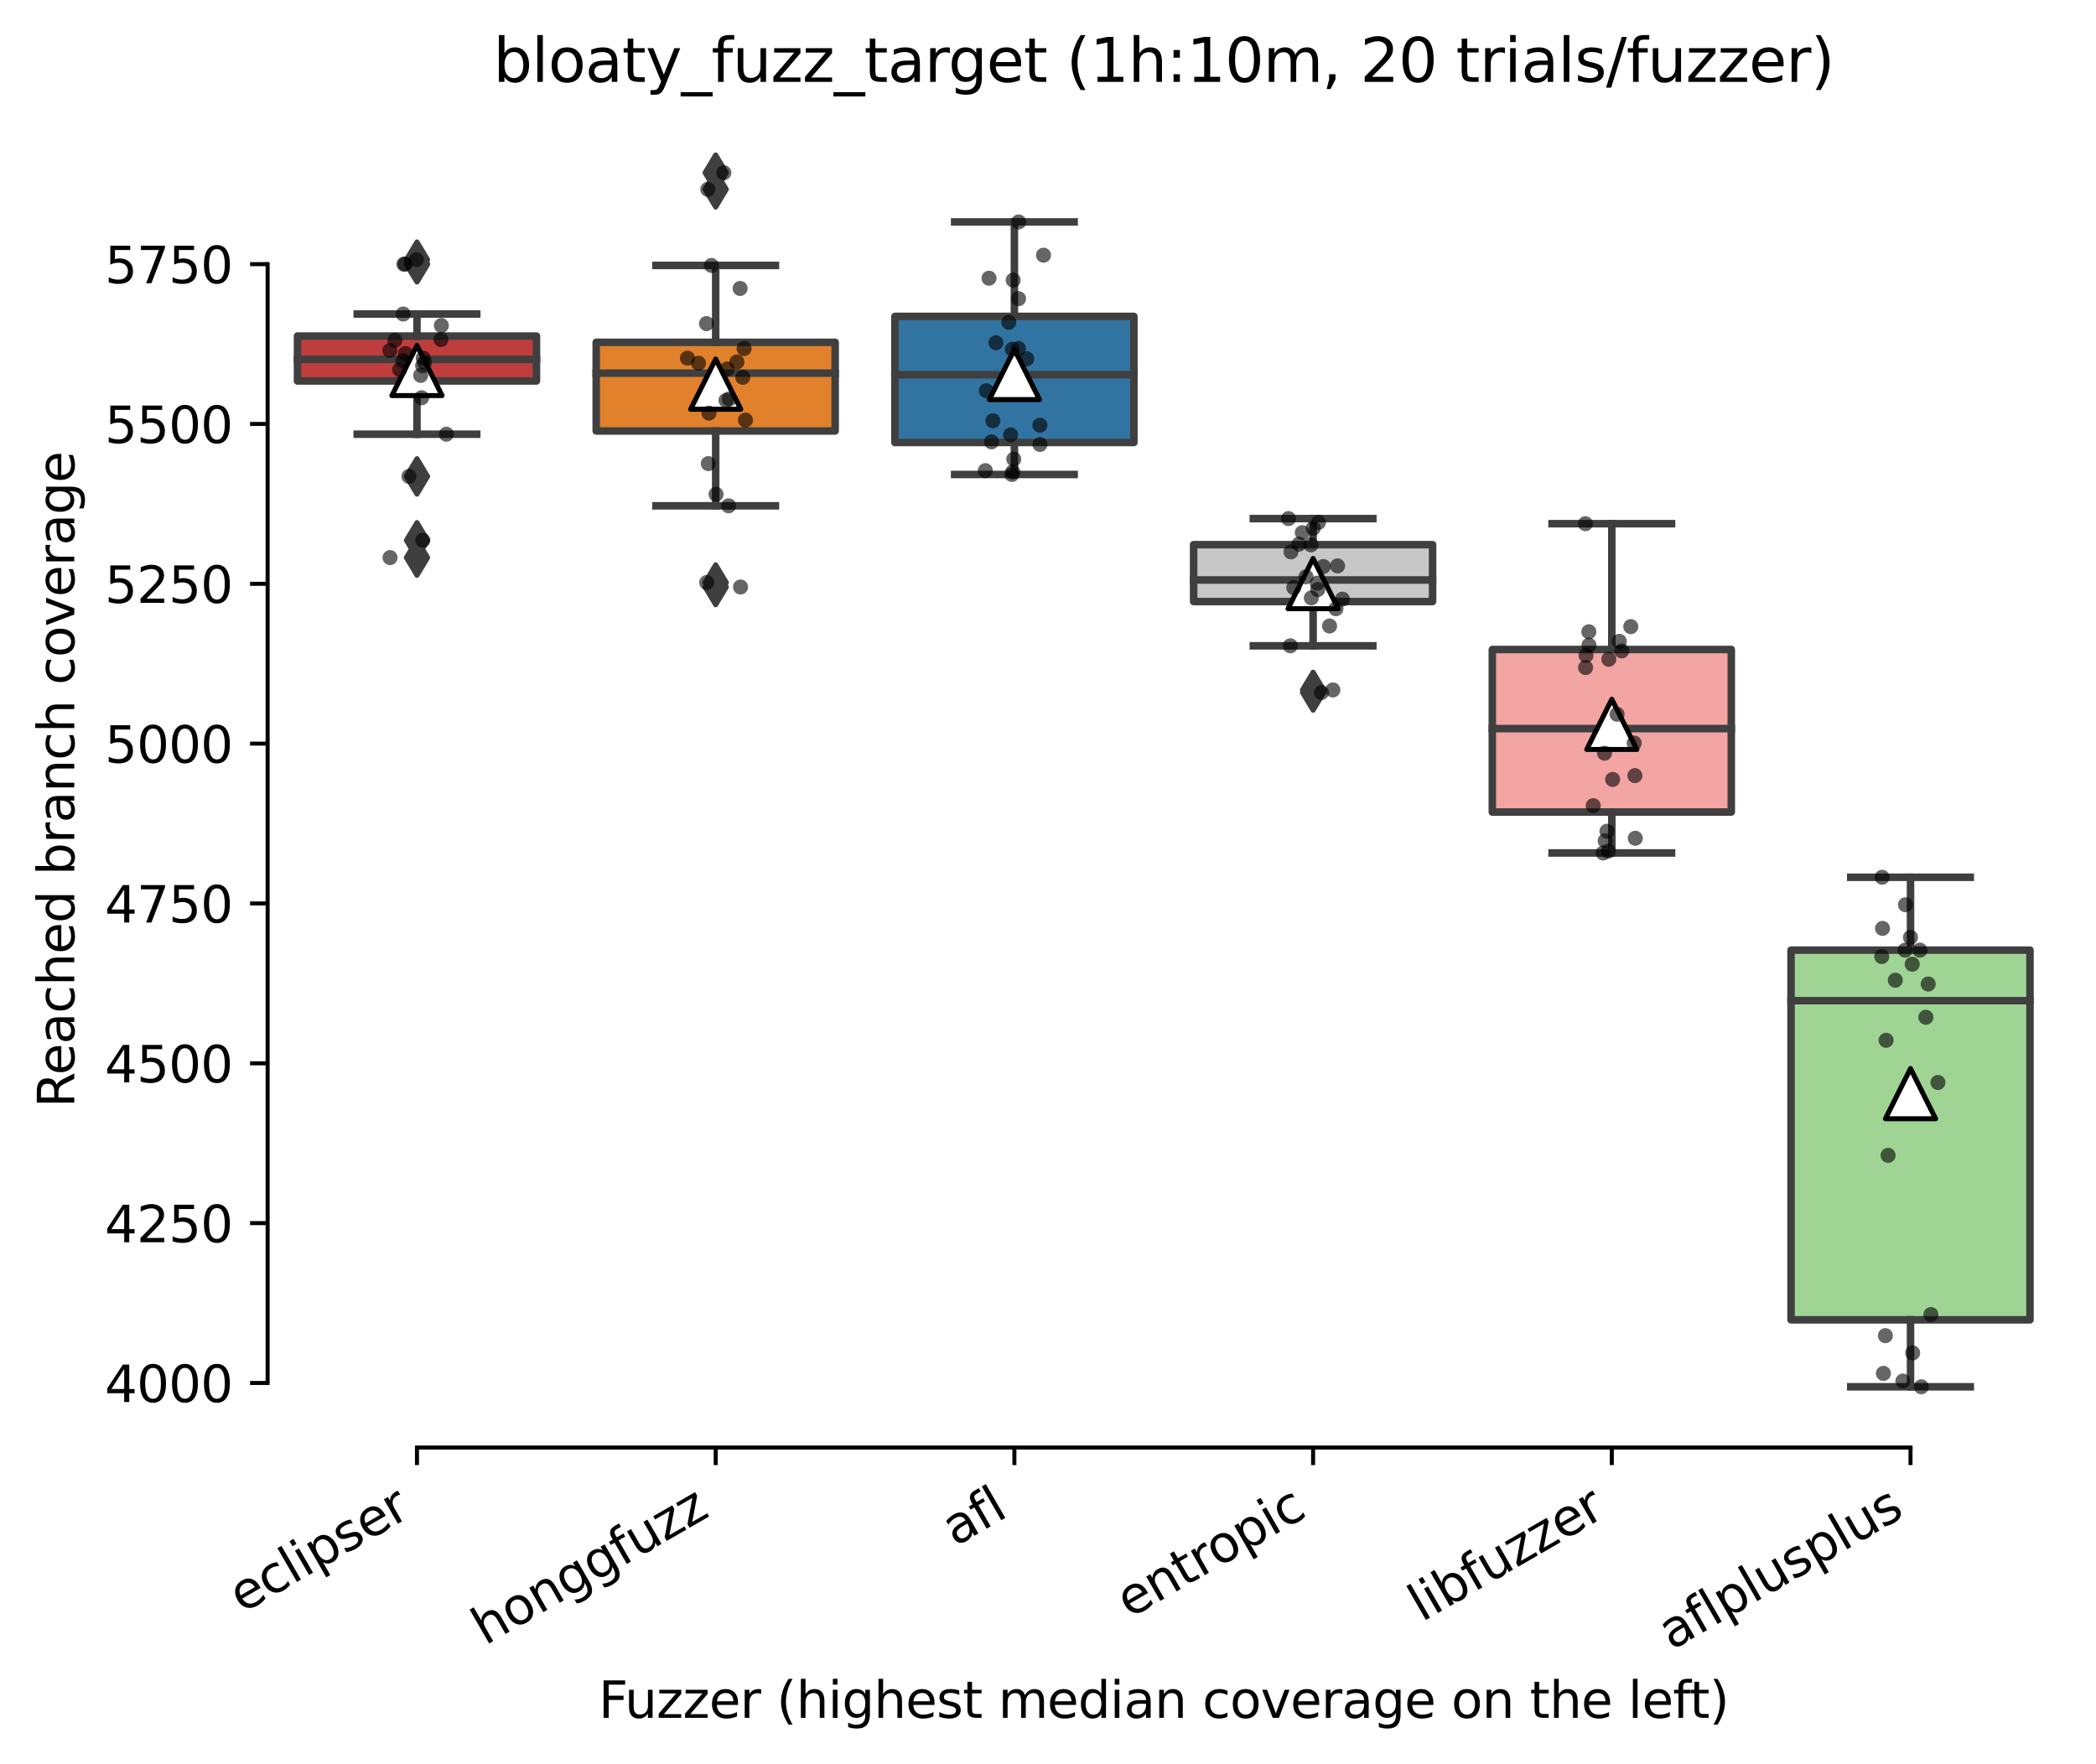 <?xml version="1.0" encoding="utf-8" standalone="no"?>
<!DOCTYPE svg PUBLIC "-//W3C//DTD SVG 1.1//EN"
  "http://www.w3.org/Graphics/SVG/1.1/DTD/svg11.dtd">
<svg height="351.576pt" version="1.1" viewBox="0 0 417.648 351.576" width="417.648pt" xmlns="http://www.w3.org/2000/svg" xmlns:xlink="http://www.w3.org/1999/xlink">
 <defs>
  <style type="text/css">*{stroke-linecap:butt;stroke-linejoin:round;}</style>
 </defs>
 <g id="figure_1">
  <g id="patch_1">
   <path d="M 0 351.576 
L 417.648 351.576 
L 417.648 0 
L 0 0 
z
" style="fill:#ffffff;"/>
  </g>
  <g id="axes_1">
   <g id="patch_2">
    <path d="M 53.328 288.43 
L 410.448 288.43 
L 410.448 22.318 
L 53.328 22.318 
z
" style="fill:#ffffff;"/>
   </g>
   <g id="patch_3">
    <path clip-path="url(#p650f059dfd)" d="M 59.28 75.913 
L 106.896 75.913 
L 106.896 66.963 
L 59.28 66.963 
L 59.28 75.913 
z
" style="fill:#c03d3e;stroke:#3f3f3f;stroke-linejoin:miter;stroke-width:1.5;"/>
   </g>
   <g id="patch_4">
    <path clip-path="url(#p650f059dfd)" d="M 118.8 85.881 
L 166.416 85.881 
L 166.416 68.205 
L 118.8 68.205 
L 118.8 85.881 
z
" style="fill:#e1812c;stroke:#3f3f3f;stroke-linejoin:miter;stroke-width:1.5;"/>
   </g>
   <g id="patch_5">
    <path clip-path="url(#p650f059dfd)" d="M 178.32 88.174 
L 225.936 88.174 
L 225.936 63.046 
L 178.32 63.046 
L 178.32 88.174 
z
" style="fill:#3274a1;stroke:#3f3f3f;stroke-linejoin:miter;stroke-width:1.5;"/>
   </g>
   <g id="patch_6">
    <path clip-path="url(#p650f059dfd)" d="M 237.84 119.863 
L 285.456 119.863 
L 285.456 108.525 
L 237.84 108.525 
L 237.84 119.863 
z
" style="fill:#c7c7c7;stroke:#3f3f3f;stroke-linejoin:miter;stroke-width:1.5;"/>
   </g>
   <g id="patch_7">
    <path clip-path="url(#p650f059dfd)" d="M 297.36 161.807 
L 344.976 161.807 
L 344.976 129.418 
L 297.36 129.418 
L 297.36 161.807 
z
" style="fill:#f2a5a3;stroke:#3f3f3f;stroke-linejoin:miter;stroke-width:1.5;"/>
   </g>
   <g id="patch_8">
    <path clip-path="url(#p650f059dfd)" d="M 356.88 262.99 
L 404.496 262.99 
L 404.496 189.324 
L 356.88 189.324 
L 356.88 262.99 
z
" style="fill:#9fd495;stroke:#3f3f3f;stroke-linejoin:miter;stroke-width:1.5;"/>
   </g>
   <g id="matplotlib.axis_1">
    <g id="xtick_1">
     <g id="line2d_1">
      <defs>
       <path d="M 0 0 
L 0 3.5 
" id="mb46e415d3c" style="stroke:#000000;stroke-width:0.8;"/>
      </defs>
      <g>
       <use style="stroke:#000000;stroke-width:0.8;" x="83.088" xlink:href="#mb46e415d3c" y="288.43"/>
      </g>
     </g>
     <g id="text_1">
      <!-- eclipser -->
      <g transform="translate(48.248 321.525)rotate(-30)scale(0.1 -0.1)">
       <defs>
        <path d="M 3597 1894 
L 3597 1613 
L 953 1613 
Q 991 1019 1311 708 
Q 1631 397 2203 397 
Q 2534 397 2845 478 
Q 3156 559 3463 722 
L 3463 178 
Q 3153 47 2828 -22 
Q 2503 -91 2169 -91 
Q 1331 -91 842 396 
Q 353 884 353 1716 
Q 353 2575 817 3079 
Q 1281 3584 2069 3584 
Q 2775 3584 3186 3129 
Q 3597 2675 3597 1894 
z
M 3022 2063 
Q 3016 2534 2758 2815 
Q 2500 3097 2075 3097 
Q 1594 3097 1305 2825 
Q 1016 2553 972 2059 
L 3022 2063 
z
" id="DejaVuSans-65" transform="scale(0.016)"/>
        <path d="M 3122 3366 
L 3122 2828 
Q 2878 2963 2633 3030 
Q 2388 3097 2138 3097 
Q 1578 3097 1268 2742 
Q 959 2388 959 1747 
Q 959 1106 1268 751 
Q 1578 397 2138 397 
Q 2388 397 2633 464 
Q 2878 531 3122 666 
L 3122 134 
Q 2881 22 2623 -34 
Q 2366 -91 2075 -91 
Q 1284 -91 818 406 
Q 353 903 353 1747 
Q 353 2603 823 3093 
Q 1294 3584 2113 3584 
Q 2378 3584 2631 3529 
Q 2884 3475 3122 3366 
z
" id="DejaVuSans-63" transform="scale(0.016)"/>
        <path d="M 603 4863 
L 1178 4863 
L 1178 0 
L 603 0 
L 603 4863 
z
" id="DejaVuSans-6c" transform="scale(0.016)"/>
        <path d="M 603 3500 
L 1178 3500 
L 1178 0 
L 603 0 
L 603 3500 
z
M 603 4863 
L 1178 4863 
L 1178 4134 
L 603 4134 
L 603 4863 
z
" id="DejaVuSans-69" transform="scale(0.016)"/>
        <path d="M 1159 525 
L 1159 -1331 
L 581 -1331 
L 581 3500 
L 1159 3500 
L 1159 2969 
Q 1341 3281 1617 3432 
Q 1894 3584 2278 3584 
Q 2916 3584 3314 3078 
Q 3713 2572 3713 1747 
Q 3713 922 3314 415 
Q 2916 -91 2278 -91 
Q 1894 -91 1617 61 
Q 1341 213 1159 525 
z
M 3116 1747 
Q 3116 2381 2855 2742 
Q 2594 3103 2138 3103 
Q 1681 3103 1420 2742 
Q 1159 2381 1159 1747 
Q 1159 1113 1420 752 
Q 1681 391 2138 391 
Q 2594 391 2855 752 
Q 3116 1113 3116 1747 
z
" id="DejaVuSans-70" transform="scale(0.016)"/>
        <path d="M 2834 3397 
L 2834 2853 
Q 2591 2978 2328 3040 
Q 2066 3103 1784 3103 
Q 1356 3103 1142 2972 
Q 928 2841 928 2578 
Q 928 2378 1081 2264 
Q 1234 2150 1697 2047 
L 1894 2003 
Q 2506 1872 2764 1633 
Q 3022 1394 3022 966 
Q 3022 478 2636 193 
Q 2250 -91 1575 -91 
Q 1294 -91 989 -36 
Q 684 19 347 128 
L 347 722 
Q 666 556 975 473 
Q 1284 391 1588 391 
Q 1994 391 2212 530 
Q 2431 669 2431 922 
Q 2431 1156 2273 1281 
Q 2116 1406 1581 1522 
L 1381 1569 
Q 847 1681 609 1914 
Q 372 2147 372 2553 
Q 372 3047 722 3315 
Q 1072 3584 1716 3584 
Q 2034 3584 2315 3537 
Q 2597 3491 2834 3397 
z
" id="DejaVuSans-73" transform="scale(0.016)"/>
        <path d="M 2631 2963 
Q 2534 3019 2420 3045 
Q 2306 3072 2169 3072 
Q 1681 3072 1420 2755 
Q 1159 2438 1159 1844 
L 1159 0 
L 581 0 
L 581 3500 
L 1159 3500 
L 1159 2956 
Q 1341 3275 1631 3429 
Q 1922 3584 2338 3584 
Q 2397 3584 2469 3576 
Q 2541 3569 2628 3553 
L 2631 2963 
z
" id="DejaVuSans-72" transform="scale(0.016)"/>
       </defs>
       <use xlink:href="#DejaVuSans-65"/>
       <use x="61.523" xlink:href="#DejaVuSans-63"/>
       <use x="116.504" xlink:href="#DejaVuSans-6c"/>
       <use x="144.287" xlink:href="#DejaVuSans-69"/>
       <use x="172.07" xlink:href="#DejaVuSans-70"/>
       <use x="235.547" xlink:href="#DejaVuSans-73"/>
       <use x="287.646" xlink:href="#DejaVuSans-65"/>
       <use x="349.17" xlink:href="#DejaVuSans-72"/>
      </g>
     </g>
    </g>
    <g id="xtick_2">
     <g id="line2d_2">
      <g>
       <use style="stroke:#000000;stroke-width:0.8;" x="142.608" xlink:href="#mb46e415d3c" y="288.43"/>
      </g>
     </g>
     <g id="text_2">
      <!-- honggfuzz -->
      <g transform="translate(96.669 327.933)rotate(-30)scale(0.1 -0.1)">
       <defs>
        <path d="M 3513 2113 
L 3513 0 
L 2938 0 
L 2938 2094 
Q 2938 2591 2744 2837 
Q 2550 3084 2163 3084 
Q 1697 3084 1428 2787 
Q 1159 2491 1159 1978 
L 1159 0 
L 581 0 
L 581 4863 
L 1159 4863 
L 1159 2956 
Q 1366 3272 1645 3428 
Q 1925 3584 2291 3584 
Q 2894 3584 3203 3211 
Q 3513 2838 3513 2113 
z
" id="DejaVuSans-68" transform="scale(0.016)"/>
        <path d="M 1959 3097 
Q 1497 3097 1228 2736 
Q 959 2375 959 1747 
Q 959 1119 1226 758 
Q 1494 397 1959 397 
Q 2419 397 2687 759 
Q 2956 1122 2956 1747 
Q 2956 2369 2687 2733 
Q 2419 3097 1959 3097 
z
M 1959 3584 
Q 2709 3584 3137 3096 
Q 3566 2609 3566 1747 
Q 3566 888 3137 398 
Q 2709 -91 1959 -91 
Q 1206 -91 779 398 
Q 353 888 353 1747 
Q 353 2609 779 3096 
Q 1206 3584 1959 3584 
z
" id="DejaVuSans-6f" transform="scale(0.016)"/>
        <path d="M 3513 2113 
L 3513 0 
L 2938 0 
L 2938 2094 
Q 2938 2591 2744 2837 
Q 2550 3084 2163 3084 
Q 1697 3084 1428 2787 
Q 1159 2491 1159 1978 
L 1159 0 
L 581 0 
L 581 3500 
L 1159 3500 
L 1159 2956 
Q 1366 3272 1645 3428 
Q 1925 3584 2291 3584 
Q 2894 3584 3203 3211 
Q 3513 2838 3513 2113 
z
" id="DejaVuSans-6e" transform="scale(0.016)"/>
        <path d="M 2906 1791 
Q 2906 2416 2648 2759 
Q 2391 3103 1925 3103 
Q 1463 3103 1205 2759 
Q 947 2416 947 1791 
Q 947 1169 1205 825 
Q 1463 481 1925 481 
Q 2391 481 2648 825 
Q 2906 1169 2906 1791 
z
M 3481 434 
Q 3481 -459 3084 -895 
Q 2688 -1331 1869 -1331 
Q 1566 -1331 1297 -1286 
Q 1028 -1241 775 -1147 
L 775 -588 
Q 1028 -725 1275 -790 
Q 1522 -856 1778 -856 
Q 2344 -856 2625 -561 
Q 2906 -266 2906 331 
L 2906 616 
Q 2728 306 2450 153 
Q 2172 0 1784 0 
Q 1141 0 747 490 
Q 353 981 353 1791 
Q 353 2603 747 3093 
Q 1141 3584 1784 3584 
Q 2172 3584 2450 3431 
Q 2728 3278 2906 2969 
L 2906 3500 
L 3481 3500 
L 3481 434 
z
" id="DejaVuSans-67" transform="scale(0.016)"/>
        <path d="M 2375 4863 
L 2375 4384 
L 1825 4384 
Q 1516 4384 1395 4259 
Q 1275 4134 1275 3809 
L 1275 3500 
L 2222 3500 
L 2222 3053 
L 1275 3053 
L 1275 0 
L 697 0 
L 697 3053 
L 147 3053 
L 147 3500 
L 697 3500 
L 697 3744 
Q 697 4328 969 4595 
Q 1241 4863 1831 4863 
L 2375 4863 
z
" id="DejaVuSans-66" transform="scale(0.016)"/>
        <path d="M 544 1381 
L 544 3500 
L 1119 3500 
L 1119 1403 
Q 1119 906 1312 657 
Q 1506 409 1894 409 
Q 2359 409 2629 706 
Q 2900 1003 2900 1516 
L 2900 3500 
L 3475 3500 
L 3475 0 
L 2900 0 
L 2900 538 
Q 2691 219 2414 64 
Q 2138 -91 1772 -91 
Q 1169 -91 856 284 
Q 544 659 544 1381 
z
M 1991 3584 
L 1991 3584 
z
" id="DejaVuSans-75" transform="scale(0.016)"/>
        <path d="M 353 3500 
L 3084 3500 
L 3084 2975 
L 922 459 
L 3084 459 
L 3084 0 
L 275 0 
L 275 525 
L 2438 3041 
L 353 3041 
L 353 3500 
z
" id="DejaVuSans-7a" transform="scale(0.016)"/>
       </defs>
       <use xlink:href="#DejaVuSans-68"/>
       <use x="63.379" xlink:href="#DejaVuSans-6f"/>
       <use x="124.561" xlink:href="#DejaVuSans-6e"/>
       <use x="187.939" xlink:href="#DejaVuSans-67"/>
       <use x="251.416" xlink:href="#DejaVuSans-67"/>
       <use x="314.893" xlink:href="#DejaVuSans-66"/>
       <use x="350.098" xlink:href="#DejaVuSans-75"/>
       <use x="413.477" xlink:href="#DejaVuSans-7a"/>
       <use x="465.967" xlink:href="#DejaVuSans-7a"/>
      </g>
     </g>
    </g>
    <g id="xtick_3">
     <g id="line2d_3">
      <g>
       <use style="stroke:#000000;stroke-width:0.8;" x="202.128" xlink:href="#mb46e415d3c" y="288.43"/>
      </g>
     </g>
     <g id="text_3">
      <!-- afl -->
      <g transform="translate(190.327 308.224)rotate(-30)scale(0.1 -0.1)">
       <defs>
        <path d="M 2194 1759 
Q 1497 1759 1228 1600 
Q 959 1441 959 1056 
Q 959 750 1161 570 
Q 1363 391 1709 391 
Q 2188 391 2477 730 
Q 2766 1069 2766 1631 
L 2766 1759 
L 2194 1759 
z
M 3341 1997 
L 3341 0 
L 2766 0 
L 2766 531 
Q 2569 213 2275 61 
Q 1981 -91 1556 -91 
Q 1019 -91 701 211 
Q 384 513 384 1019 
Q 384 1609 779 1909 
Q 1175 2209 1959 2209 
L 2766 2209 
L 2766 2266 
Q 2766 2663 2505 2880 
Q 2244 3097 1772 3097 
Q 1472 3097 1187 3025 
Q 903 2953 641 2809 
L 641 3341 
Q 956 3463 1253 3523 
Q 1550 3584 1831 3584 
Q 2591 3584 2966 3190 
Q 3341 2797 3341 1997 
z
" id="DejaVuSans-61" transform="scale(0.016)"/>
       </defs>
       <use xlink:href="#DejaVuSans-61"/>
       <use x="61.279" xlink:href="#DejaVuSans-66"/>
       <use x="96.484" xlink:href="#DejaVuSans-6c"/>
      </g>
     </g>
    </g>
    <g id="xtick_4">
     <g id="line2d_4">
      <g>
       <use style="stroke:#000000;stroke-width:0.8;" x="261.648" xlink:href="#mb46e415d3c" y="288.43"/>
      </g>
     </g>
     <g id="text_4">
      <!-- entropic -->
      <g transform="translate(225.066 322.531)rotate(-30)scale(0.1 -0.1)">
       <defs>
        <path d="M 1172 4494 
L 1172 3500 
L 2356 3500 
L 2356 3053 
L 1172 3053 
L 1172 1153 
Q 1172 725 1289 603 
Q 1406 481 1766 481 
L 2356 481 
L 2356 0 
L 1766 0 
Q 1100 0 847 248 
Q 594 497 594 1153 
L 594 3053 
L 172 3053 
L 172 3500 
L 594 3500 
L 594 4494 
L 1172 4494 
z
" id="DejaVuSans-74" transform="scale(0.016)"/>
       </defs>
       <use xlink:href="#DejaVuSans-65"/>
       <use x="61.523" xlink:href="#DejaVuSans-6e"/>
       <use x="124.902" xlink:href="#DejaVuSans-74"/>
       <use x="164.111" xlink:href="#DejaVuSans-72"/>
       <use x="202.975" xlink:href="#DejaVuSans-6f"/>
       <use x="264.156" xlink:href="#DejaVuSans-70"/>
       <use x="327.633" xlink:href="#DejaVuSans-69"/>
       <use x="355.416" xlink:href="#DejaVuSans-63"/>
      </g>
     </g>
    </g>
    <g id="xtick_5">
     <g id="line2d_5">
      <g>
       <use style="stroke:#000000;stroke-width:0.8;" x="321.168" xlink:href="#mb46e415d3c" y="288.43"/>
      </g>
     </g>
     <g id="text_5">
      <!-- libfuzzer -->
      <g transform="translate(283.302 323.272)rotate(-30)scale(0.1 -0.1)">
       <defs>
        <path d="M 3116 1747 
Q 3116 2381 2855 2742 
Q 2594 3103 2138 3103 
Q 1681 3103 1420 2742 
Q 1159 2381 1159 1747 
Q 1159 1113 1420 752 
Q 1681 391 2138 391 
Q 2594 391 2855 752 
Q 3116 1113 3116 1747 
z
M 1159 2969 
Q 1341 3281 1617 3432 
Q 1894 3584 2278 3584 
Q 2916 3584 3314 3078 
Q 3713 2572 3713 1747 
Q 3713 922 3314 415 
Q 2916 -91 2278 -91 
Q 1894 -91 1617 61 
Q 1341 213 1159 525 
L 1159 0 
L 581 0 
L 581 4863 
L 1159 4863 
L 1159 2969 
z
" id="DejaVuSans-62" transform="scale(0.016)"/>
       </defs>
       <use xlink:href="#DejaVuSans-6c"/>
       <use x="27.783" xlink:href="#DejaVuSans-69"/>
       <use x="55.566" xlink:href="#DejaVuSans-62"/>
       <use x="119.043" xlink:href="#DejaVuSans-66"/>
       <use x="154.248" xlink:href="#DejaVuSans-75"/>
       <use x="217.627" xlink:href="#DejaVuSans-7a"/>
       <use x="270.117" xlink:href="#DejaVuSans-7a"/>
       <use x="322.607" xlink:href="#DejaVuSans-65"/>
       <use x="384.131" xlink:href="#DejaVuSans-72"/>
      </g>
     </g>
    </g>
    <g id="xtick_6">
     <g id="line2d_6">
      <g>
       <use style="stroke:#000000;stroke-width:0.8;" x="380.688" xlink:href="#mb46e415d3c" y="288.43"/>
      </g>
     </g>
     <g id="text_6">
      <!-- aflplusplus -->
      <g transform="translate(333.079 328.897)rotate(-30)scale(0.1 -0.1)">
       <use xlink:href="#DejaVuSans-61"/>
       <use x="61.279" xlink:href="#DejaVuSans-66"/>
       <use x="96.484" xlink:href="#DejaVuSans-6c"/>
       <use x="124.268" xlink:href="#DejaVuSans-70"/>
       <use x="187.744" xlink:href="#DejaVuSans-6c"/>
       <use x="215.527" xlink:href="#DejaVuSans-75"/>
       <use x="278.906" xlink:href="#DejaVuSans-73"/>
       <use x="331.006" xlink:href="#DejaVuSans-70"/>
       <use x="394.482" xlink:href="#DejaVuSans-6c"/>
       <use x="422.266" xlink:href="#DejaVuSans-75"/>
       <use x="485.645" xlink:href="#DejaVuSans-73"/>
      </g>
     </g>
    </g>
    <g id="text_7">
     <!-- Fuzzer (highest median coverage on the left) -->
     <g transform="translate(119.27 342.297)scale(0.1 -0.1)">
      <defs>
       <path d="M 628 4666 
L 3309 4666 
L 3309 4134 
L 1259 4134 
L 1259 2759 
L 3109 2759 
L 3109 2228 
L 1259 2228 
L 1259 0 
L 628 0 
L 628 4666 
z
" id="DejaVuSans-46" transform="scale(0.016)"/>
       <path id="DejaVuSans-20" transform="scale(0.016)"/>
       <path d="M 1984 4856 
Q 1566 4138 1362 3434 
Q 1159 2731 1159 2009 
Q 1159 1288 1364 580 
Q 1569 -128 1984 -844 
L 1484 -844 
Q 1016 -109 783 600 
Q 550 1309 550 2009 
Q 550 2706 781 3412 
Q 1013 4119 1484 4856 
L 1984 4856 
z
" id="DejaVuSans-28" transform="scale(0.016)"/>
       <path d="M 3328 2828 
Q 3544 3216 3844 3400 
Q 4144 3584 4550 3584 
Q 5097 3584 5394 3201 
Q 5691 2819 5691 2113 
L 5691 0 
L 5113 0 
L 5113 2094 
Q 5113 2597 4934 2840 
Q 4756 3084 4391 3084 
Q 3944 3084 3684 2787 
Q 3425 2491 3425 1978 
L 3425 0 
L 2847 0 
L 2847 2094 
Q 2847 2600 2669 2842 
Q 2491 3084 2119 3084 
Q 1678 3084 1418 2786 
Q 1159 2488 1159 1978 
L 1159 0 
L 581 0 
L 581 3500 
L 1159 3500 
L 1159 2956 
Q 1356 3278 1631 3431 
Q 1906 3584 2284 3584 
Q 2666 3584 2933 3390 
Q 3200 3197 3328 2828 
z
" id="DejaVuSans-6d" transform="scale(0.016)"/>
       <path d="M 2906 2969 
L 2906 4863 
L 3481 4863 
L 3481 0 
L 2906 0 
L 2906 525 
Q 2725 213 2448 61 
Q 2172 -91 1784 -91 
Q 1150 -91 751 415 
Q 353 922 353 1747 
Q 353 2572 751 3078 
Q 1150 3584 1784 3584 
Q 2172 3584 2448 3432 
Q 2725 3281 2906 2969 
z
M 947 1747 
Q 947 1113 1208 752 
Q 1469 391 1925 391 
Q 2381 391 2643 752 
Q 2906 1113 2906 1747 
Q 2906 2381 2643 2742 
Q 2381 3103 1925 3103 
Q 1469 3103 1208 2742 
Q 947 2381 947 1747 
z
" id="DejaVuSans-64" transform="scale(0.016)"/>
       <path d="M 191 3500 
L 800 3500 
L 1894 563 
L 2988 3500 
L 3597 3500 
L 2284 0 
L 1503 0 
L 191 3500 
z
" id="DejaVuSans-76" transform="scale(0.016)"/>
       <path d="M 513 4856 
L 1013 4856 
Q 1481 4119 1714 3412 
Q 1947 2706 1947 2009 
Q 1947 1309 1714 600 
Q 1481 -109 1013 -844 
L 513 -844 
Q 928 -128 1133 580 
Q 1338 1288 1338 2009 
Q 1338 2731 1133 3434 
Q 928 4138 513 4856 
z
" id="DejaVuSans-29" transform="scale(0.016)"/>
      </defs>
      <use xlink:href="#DejaVuSans-46"/>
      <use x="52.02" xlink:href="#DejaVuSans-75"/>
      <use x="115.398" xlink:href="#DejaVuSans-7a"/>
      <use x="167.889" xlink:href="#DejaVuSans-7a"/>
      <use x="220.379" xlink:href="#DejaVuSans-65"/>
      <use x="281.902" xlink:href="#DejaVuSans-72"/>
      <use x="323.016" xlink:href="#DejaVuSans-20"/>
      <use x="354.803" xlink:href="#DejaVuSans-28"/>
      <use x="393.816" xlink:href="#DejaVuSans-68"/>
      <use x="457.195" xlink:href="#DejaVuSans-69"/>
      <use x="484.979" xlink:href="#DejaVuSans-67"/>
      <use x="548.455" xlink:href="#DejaVuSans-68"/>
      <use x="611.834" xlink:href="#DejaVuSans-65"/>
      <use x="673.357" xlink:href="#DejaVuSans-73"/>
      <use x="725.457" xlink:href="#DejaVuSans-74"/>
      <use x="764.666" xlink:href="#DejaVuSans-20"/>
      <use x="796.453" xlink:href="#DejaVuSans-6d"/>
      <use x="893.865" xlink:href="#DejaVuSans-65"/>
      <use x="955.389" xlink:href="#DejaVuSans-64"/>
      <use x="1018.865" xlink:href="#DejaVuSans-69"/>
      <use x="1046.648" xlink:href="#DejaVuSans-61"/>
      <use x="1107.928" xlink:href="#DejaVuSans-6e"/>
      <use x="1171.307" xlink:href="#DejaVuSans-20"/>
      <use x="1203.094" xlink:href="#DejaVuSans-63"/>
      <use x="1258.074" xlink:href="#DejaVuSans-6f"/>
      <use x="1319.256" xlink:href="#DejaVuSans-76"/>
      <use x="1378.436" xlink:href="#DejaVuSans-65"/>
      <use x="1439.959" xlink:href="#DejaVuSans-72"/>
      <use x="1481.072" xlink:href="#DejaVuSans-61"/>
      <use x="1542.352" xlink:href="#DejaVuSans-67"/>
      <use x="1605.828" xlink:href="#DejaVuSans-65"/>
      <use x="1667.352" xlink:href="#DejaVuSans-20"/>
      <use x="1699.139" xlink:href="#DejaVuSans-6f"/>
      <use x="1760.32" xlink:href="#DejaVuSans-6e"/>
      <use x="1823.699" xlink:href="#DejaVuSans-20"/>
      <use x="1855.486" xlink:href="#DejaVuSans-74"/>
      <use x="1894.695" xlink:href="#DejaVuSans-68"/>
      <use x="1958.074" xlink:href="#DejaVuSans-65"/>
      <use x="2019.598" xlink:href="#DejaVuSans-20"/>
      <use x="2051.385" xlink:href="#DejaVuSans-6c"/>
      <use x="2079.168" xlink:href="#DejaVuSans-65"/>
      <use x="2140.691" xlink:href="#DejaVuSans-66"/>
      <use x="2174.146" xlink:href="#DejaVuSans-74"/>
      <use x="2213.355" xlink:href="#DejaVuSans-29"/>
     </g>
    </g>
   </g>
   <g id="matplotlib.axis_2">
    <g id="ytick_1">
     <g id="line2d_7">
      <defs>
       <path d="M 0 0 
L -3.5 0 
" id="m079b8afbeb" style="stroke:#000000;stroke-width:0.8;"/>
      </defs>
      <g>
       <use style="stroke:#000000;stroke-width:0.8;" x="53.328" xlink:href="#m079b8afbeb" y="275.57"/>
      </g>
     </g>
     <g id="text_8">
      <!-- 4000 -->
      <g transform="translate(20.878 279.369)scale(0.1 -0.1)">
       <defs>
        <path d="M 2419 4116 
L 825 1625 
L 2419 1625 
L 2419 4116 
z
M 2253 4666 
L 3047 4666 
L 3047 1625 
L 3713 1625 
L 3713 1100 
L 3047 1100 
L 3047 0 
L 2419 0 
L 2419 1100 
L 313 1100 
L 313 1709 
L 2253 4666 
z
" id="DejaVuSans-34" transform="scale(0.016)"/>
        <path d="M 2034 4250 
Q 1547 4250 1301 3770 
Q 1056 3291 1056 2328 
Q 1056 1369 1301 889 
Q 1547 409 2034 409 
Q 2525 409 2770 889 
Q 3016 1369 3016 2328 
Q 3016 3291 2770 3770 
Q 2525 4250 2034 4250 
z
M 2034 4750 
Q 2819 4750 3233 4129 
Q 3647 3509 3647 2328 
Q 3647 1150 3233 529 
Q 2819 -91 2034 -91 
Q 1250 -91 836 529 
Q 422 1150 422 2328 
Q 422 3509 836 4129 
Q 1250 4750 2034 4750 
z
" id="DejaVuSans-30" transform="scale(0.016)"/>
       </defs>
       <use xlink:href="#DejaVuSans-34"/>
       <use x="63.623" xlink:href="#DejaVuSans-30"/>
       <use x="127.246" xlink:href="#DejaVuSans-30"/>
       <use x="190.869" xlink:href="#DejaVuSans-30"/>
      </g>
     </g>
    </g>
    <g id="ytick_2">
     <g id="line2d_8">
      <g>
       <use style="stroke:#000000;stroke-width:0.8;" x="53.328" xlink:href="#m079b8afbeb" y="243.721"/>
      </g>
     </g>
     <g id="text_9">
      <!-- 4250 -->
      <g transform="translate(20.878 247.521)scale(0.1 -0.1)">
       <defs>
        <path d="M 1228 531 
L 3431 531 
L 3431 0 
L 469 0 
L 469 531 
Q 828 903 1448 1529 
Q 2069 2156 2228 2338 
Q 2531 2678 2651 2914 
Q 2772 3150 2772 3378 
Q 2772 3750 2511 3984 
Q 2250 4219 1831 4219 
Q 1534 4219 1204 4116 
Q 875 4013 500 3803 
L 500 4441 
Q 881 4594 1212 4672 
Q 1544 4750 1819 4750 
Q 2544 4750 2975 4387 
Q 3406 4025 3406 3419 
Q 3406 3131 3298 2873 
Q 3191 2616 2906 2266 
Q 2828 2175 2409 1742 
Q 1991 1309 1228 531 
z
" id="DejaVuSans-32" transform="scale(0.016)"/>
        <path d="M 691 4666 
L 3169 4666 
L 3169 4134 
L 1269 4134 
L 1269 2991 
Q 1406 3038 1543 3061 
Q 1681 3084 1819 3084 
Q 2600 3084 3056 2656 
Q 3513 2228 3513 1497 
Q 3513 744 3044 326 
Q 2575 -91 1722 -91 
Q 1428 -91 1123 -41 
Q 819 9 494 109 
L 494 744 
Q 775 591 1075 516 
Q 1375 441 1709 441 
Q 2250 441 2565 725 
Q 2881 1009 2881 1497 
Q 2881 1984 2565 2268 
Q 2250 2553 1709 2553 
Q 1456 2553 1204 2497 
Q 953 2441 691 2322 
L 691 4666 
z
" id="DejaVuSans-35" transform="scale(0.016)"/>
       </defs>
       <use xlink:href="#DejaVuSans-34"/>
       <use x="63.623" xlink:href="#DejaVuSans-32"/>
       <use x="127.246" xlink:href="#DejaVuSans-35"/>
       <use x="190.869" xlink:href="#DejaVuSans-30"/>
      </g>
     </g>
    </g>
    <g id="ytick_3">
     <g id="line2d_9">
      <g>
       <use style="stroke:#000000;stroke-width:0.8;" x="53.328" xlink:href="#m079b8afbeb" y="211.873"/>
      </g>
     </g>
     <g id="text_10">
      <!-- 4500 -->
      <g transform="translate(20.878 215.672)scale(0.1 -0.1)">
       <use xlink:href="#DejaVuSans-34"/>
       <use x="63.623" xlink:href="#DejaVuSans-35"/>
       <use x="127.246" xlink:href="#DejaVuSans-30"/>
       <use x="190.869" xlink:href="#DejaVuSans-30"/>
      </g>
     </g>
    </g>
    <g id="ytick_4">
     <g id="line2d_10">
      <g>
       <use style="stroke:#000000;stroke-width:0.8;" x="53.328" xlink:href="#m079b8afbeb" y="180.025"/>
      </g>
     </g>
     <g id="text_11">
      <!-- 4750 -->
      <g transform="translate(20.878 183.824)scale(0.1 -0.1)">
       <defs>
        <path d="M 525 4666 
L 3525 4666 
L 3525 4397 
L 1831 0 
L 1172 0 
L 2766 4134 
L 525 4134 
L 525 4666 
z
" id="DejaVuSans-37" transform="scale(0.016)"/>
       </defs>
       <use xlink:href="#DejaVuSans-34"/>
       <use x="63.623" xlink:href="#DejaVuSans-37"/>
       <use x="127.246" xlink:href="#DejaVuSans-35"/>
       <use x="190.869" xlink:href="#DejaVuSans-30"/>
      </g>
     </g>
    </g>
    <g id="ytick_5">
     <g id="line2d_11">
      <g>
       <use style="stroke:#000000;stroke-width:0.8;" x="53.328" xlink:href="#m079b8afbeb" y="148.176"/>
      </g>
     </g>
     <g id="text_12">
      <!-- 5000 -->
      <g transform="translate(20.878 151.976)scale(0.1 -0.1)">
       <use xlink:href="#DejaVuSans-35"/>
       <use x="63.623" xlink:href="#DejaVuSans-30"/>
       <use x="127.246" xlink:href="#DejaVuSans-30"/>
       <use x="190.869" xlink:href="#DejaVuSans-30"/>
      </g>
     </g>
    </g>
    <g id="ytick_6">
     <g id="line2d_12">
      <g>
       <use style="stroke:#000000;stroke-width:0.8;" x="53.328" xlink:href="#m079b8afbeb" y="116.328"/>
      </g>
     </g>
     <g id="text_13">
      <!-- 5250 -->
      <g transform="translate(20.878 120.127)scale(0.1 -0.1)">
       <use xlink:href="#DejaVuSans-35"/>
       <use x="63.623" xlink:href="#DejaVuSans-32"/>
       <use x="127.246" xlink:href="#DejaVuSans-35"/>
       <use x="190.869" xlink:href="#DejaVuSans-30"/>
      </g>
     </g>
    </g>
    <g id="ytick_7">
     <g id="line2d_13">
      <g>
       <use style="stroke:#000000;stroke-width:0.8;" x="53.328" xlink:href="#m079b8afbeb" y="84.48"/>
      </g>
     </g>
     <g id="text_14">
      <!-- 5500 -->
      <g transform="translate(20.878 88.279)scale(0.1 -0.1)">
       <use xlink:href="#DejaVuSans-35"/>
       <use x="63.623" xlink:href="#DejaVuSans-35"/>
       <use x="127.246" xlink:href="#DejaVuSans-30"/>
       <use x="190.869" xlink:href="#DejaVuSans-30"/>
      </g>
     </g>
    </g>
    <g id="ytick_8">
     <g id="line2d_14">
      <g>
       <use style="stroke:#000000;stroke-width:0.8;" x="53.328" xlink:href="#m079b8afbeb" y="52.631"/>
      </g>
     </g>
     <g id="text_15">
      <!-- 5750 -->
      <g transform="translate(20.878 56.431)scale(0.1 -0.1)">
       <use xlink:href="#DejaVuSans-35"/>
       <use x="63.623" xlink:href="#DejaVuSans-37"/>
       <use x="127.246" xlink:href="#DejaVuSans-35"/>
       <use x="190.869" xlink:href="#DejaVuSans-30"/>
      </g>
     </g>
    </g>
    <g id="text_16">
     <!-- Reached branch coverage -->
     <g transform="translate(14.798 220.706)rotate(-90)scale(0.1 -0.1)">
      <defs>
       <path d="M 2841 2188 
Q 3044 2119 3236 1894 
Q 3428 1669 3622 1275 
L 4263 0 
L 3584 0 
L 2988 1197 
Q 2756 1666 2539 1819 
Q 2322 1972 1947 1972 
L 1259 1972 
L 1259 0 
L 628 0 
L 628 4666 
L 2053 4666 
Q 2853 4666 3247 4331 
Q 3641 3997 3641 3322 
Q 3641 2881 3436 2590 
Q 3231 2300 2841 2188 
z
M 1259 4147 
L 1259 2491 
L 2053 2491 
Q 2509 2491 2742 2702 
Q 2975 2913 2975 3322 
Q 2975 3731 2742 3939 
Q 2509 4147 2053 4147 
L 1259 4147 
z
" id="DejaVuSans-52" transform="scale(0.016)"/>
      </defs>
      <use xlink:href="#DejaVuSans-52"/>
      <use x="64.982" xlink:href="#DejaVuSans-65"/>
      <use x="126.506" xlink:href="#DejaVuSans-61"/>
      <use x="187.785" xlink:href="#DejaVuSans-63"/>
      <use x="242.766" xlink:href="#DejaVuSans-68"/>
      <use x="306.145" xlink:href="#DejaVuSans-65"/>
      <use x="367.668" xlink:href="#DejaVuSans-64"/>
      <use x="431.145" xlink:href="#DejaVuSans-20"/>
      <use x="462.932" xlink:href="#DejaVuSans-62"/>
      <use x="526.408" xlink:href="#DejaVuSans-72"/>
      <use x="567.521" xlink:href="#DejaVuSans-61"/>
      <use x="628.801" xlink:href="#DejaVuSans-6e"/>
      <use x="692.18" xlink:href="#DejaVuSans-63"/>
      <use x="747.16" xlink:href="#DejaVuSans-68"/>
      <use x="810.539" xlink:href="#DejaVuSans-20"/>
      <use x="842.326" xlink:href="#DejaVuSans-63"/>
      <use x="897.307" xlink:href="#DejaVuSans-6f"/>
      <use x="958.488" xlink:href="#DejaVuSans-76"/>
      <use x="1017.668" xlink:href="#DejaVuSans-65"/>
      <use x="1079.191" xlink:href="#DejaVuSans-72"/>
      <use x="1120.305" xlink:href="#DejaVuSans-61"/>
      <use x="1181.584" xlink:href="#DejaVuSans-67"/>
      <use x="1245.061" xlink:href="#DejaVuSans-65"/>
     </g>
    </g>
   </g>
   <g id="line2d_15">
    <path clip-path="url(#p650f059dfd)" d="M 83.088 75.913 
L 83.088 86.518 
" style="fill:none;stroke:#3f3f3f;stroke-linecap:square;stroke-width:1.5;"/>
   </g>
   <g id="line2d_16">
    <path clip-path="url(#p650f059dfd)" d="M 83.088 66.963 
L 83.088 62.568 
" style="fill:none;stroke:#3f3f3f;stroke-linecap:square;stroke-width:1.5;"/>
   </g>
   <g id="line2d_17">
    <path clip-path="url(#p650f059dfd)" d="M 71.184 86.518 
L 94.992 86.518 
" style="fill:none;stroke:#3f3f3f;stroke-linecap:square;stroke-width:1.5;"/>
   </g>
   <g id="line2d_18">
    <path clip-path="url(#p650f059dfd)" d="M 71.184 62.568 
L 94.992 62.568 
" style="fill:none;stroke:#3f3f3f;stroke-linecap:square;stroke-width:1.5;"/>
   </g>
   <g id="line2d_19">
    <defs>
     <path d="M -0 3.536 
L 2.121 0 
L -0 -3.536 
L -2.121 -0 
z
" id="m64d6f5a62a" style="stroke:#3f3f3f;stroke-linejoin:miter;"/>
    </defs>
    <g clip-path="url(#p650f059dfd)">
     <use style="fill:#3f3f3f;stroke:#3f3f3f;stroke-linejoin:miter;" x="83.088" xlink:href="#m64d6f5a62a" y="107.665"/>
     <use style="fill:#3f3f3f;stroke:#3f3f3f;stroke-linejoin:miter;" x="83.088" xlink:href="#m64d6f5a62a" y="111.105"/>
     <use style="fill:#3f3f3f;stroke:#3f3f3f;stroke-linejoin:miter;" x="83.088" xlink:href="#m64d6f5a62a" y="94.926"/>
     <use style="fill:#3f3f3f;stroke:#3f3f3f;stroke-linejoin:miter;" x="83.088" xlink:href="#m64d6f5a62a" y="52.631"/>
     <use style="fill:#3f3f3f;stroke:#3f3f3f;stroke-linejoin:miter;" x="83.088" xlink:href="#m64d6f5a62a" y="51.74"/>
     <use style="fill:#3f3f3f;stroke:#3f3f3f;stroke-linejoin:miter;" x="83.088" xlink:href="#m64d6f5a62a" y="52.631"/>
    </g>
   </g>
   <g id="line2d_20">
    <path clip-path="url(#p650f059dfd)" d="M 142.608 85.881 
L 142.608 100.786 
" style="fill:none;stroke:#3f3f3f;stroke-linecap:square;stroke-width:1.5;"/>
   </g>
   <g id="line2d_21">
    <path clip-path="url(#p650f059dfd)" d="M 142.608 68.205 
L 142.608 52.886 
" style="fill:none;stroke:#3f3f3f;stroke-linecap:square;stroke-width:1.5;"/>
   </g>
   <g id="line2d_22">
    <path clip-path="url(#p650f059dfd)" d="M 130.704 100.786 
L 154.512 100.786 
" style="fill:none;stroke:#3f3f3f;stroke-linecap:square;stroke-width:1.5;"/>
   </g>
   <g id="line2d_23">
    <path clip-path="url(#p650f059dfd)" d="M 130.704 52.886 
L 154.512 52.886 
" style="fill:none;stroke:#3f3f3f;stroke-linecap:square;stroke-width:1.5;"/>
   </g>
   <g id="line2d_24">
    <g clip-path="url(#p650f059dfd)">
     <use style="fill:#3f3f3f;stroke:#3f3f3f;stroke-linejoin:miter;" x="142.608" xlink:href="#m64d6f5a62a" y="116.965"/>
     <use style="fill:#3f3f3f;stroke:#3f3f3f;stroke-linejoin:miter;" x="142.608" xlink:href="#m64d6f5a62a" y="116.073"/>
     <use style="fill:#3f3f3f;stroke:#3f3f3f;stroke-linejoin:miter;" x="142.608" xlink:href="#m64d6f5a62a" y="37.726"/>
     <use style="fill:#3f3f3f;stroke:#3f3f3f;stroke-linejoin:miter;" x="142.608" xlink:href="#m64d6f5a62a" y="34.414"/>
    </g>
   </g>
   <g id="line2d_25">
    <path clip-path="url(#p650f059dfd)" d="M 202.128 88.174 
L 202.128 94.544 
" style="fill:none;stroke:#3f3f3f;stroke-linecap:square;stroke-width:1.5;"/>
   </g>
   <g id="line2d_26">
    <path clip-path="url(#p650f059dfd)" d="M 202.128 63.046 
L 202.128 44.223 
" style="fill:none;stroke:#3f3f3f;stroke-linecap:square;stroke-width:1.5;"/>
   </g>
   <g id="line2d_27">
    <path clip-path="url(#p650f059dfd)" d="M 190.224 94.544 
L 214.032 94.544 
" style="fill:none;stroke:#3f3f3f;stroke-linecap:square;stroke-width:1.5;"/>
   </g>
   <g id="line2d_28">
    <path clip-path="url(#p650f059dfd)" d="M 190.224 44.223 
L 214.032 44.223 
" style="fill:none;stroke:#3f3f3f;stroke-linecap:square;stroke-width:1.5;"/>
   </g>
   <g id="line2d_29"/>
   <g id="line2d_30">
    <path clip-path="url(#p650f059dfd)" d="M 261.648 119.863 
L 261.648 128.685 
" style="fill:none;stroke:#3f3f3f;stroke-linecap:square;stroke-width:1.5;"/>
   </g>
   <g id="line2d_31">
    <path clip-path="url(#p650f059dfd)" d="M 261.648 108.525 
L 261.648 103.334 
" style="fill:none;stroke:#3f3f3f;stroke-linecap:square;stroke-width:1.5;"/>
   </g>
   <g id="line2d_32">
    <path clip-path="url(#p650f059dfd)" d="M 249.744 128.685 
L 273.552 128.685 
" style="fill:none;stroke:#3f3f3f;stroke-linecap:square;stroke-width:1.5;"/>
   </g>
   <g id="line2d_33">
    <path clip-path="url(#p650f059dfd)" d="M 249.744 103.334 
L 273.552 103.334 
" style="fill:none;stroke:#3f3f3f;stroke-linecap:square;stroke-width:1.5;"/>
   </g>
   <g id="line2d_34">
    <g clip-path="url(#p650f059dfd)">
     <use style="fill:#3f3f3f;stroke:#3f3f3f;stroke-linejoin:miter;" x="261.648" xlink:href="#m64d6f5a62a" y="137.475"/>
     <use style="fill:#3f3f3f;stroke:#3f3f3f;stroke-linejoin:miter;" x="261.648" xlink:href="#m64d6f5a62a" y="137.985"/>
    </g>
   </g>
   <g id="line2d_35">
    <path clip-path="url(#p650f059dfd)" d="M 321.168 161.807 
L 321.168 169.961 
" style="fill:none;stroke:#3f3f3f;stroke-linecap:square;stroke-width:1.5;"/>
   </g>
   <g id="line2d_36">
    <path clip-path="url(#p650f059dfd)" d="M 321.168 129.418 
L 321.168 104.353 
" style="fill:none;stroke:#3f3f3f;stroke-linecap:square;stroke-width:1.5;"/>
   </g>
   <g id="line2d_37">
    <path clip-path="url(#p650f059dfd)" d="M 309.264 169.961 
L 333.072 169.961 
" style="fill:none;stroke:#3f3f3f;stroke-linecap:square;stroke-width:1.5;"/>
   </g>
   <g id="line2d_38">
    <path clip-path="url(#p650f059dfd)" d="M 309.264 104.353 
L 333.072 104.353 
" style="fill:none;stroke:#3f3f3f;stroke-linecap:square;stroke-width:1.5;"/>
   </g>
   <g id="line2d_39"/>
   <g id="line2d_40">
    <path clip-path="url(#p650f059dfd)" d="M 380.688 262.99 
L 380.688 276.334 
" style="fill:none;stroke:#3f3f3f;stroke-linecap:square;stroke-width:1.5;"/>
   </g>
   <g id="line2d_41">
    <path clip-path="url(#p650f059dfd)" d="M 380.688 189.324 
L 380.688 174.802 
" style="fill:none;stroke:#3f3f3f;stroke-linecap:square;stroke-width:1.5;"/>
   </g>
   <g id="line2d_42">
    <path clip-path="url(#p650f059dfd)" d="M 368.784 276.334 
L 392.592 276.334 
" style="fill:none;stroke:#3f3f3f;stroke-linecap:square;stroke-width:1.5;"/>
   </g>
   <g id="line2d_43">
    <path clip-path="url(#p650f059dfd)" d="M 368.784 174.802 
L 392.592 174.802 
" style="fill:none;stroke:#3f3f3f;stroke-linecap:square;stroke-width:1.5;"/>
   </g>
   <g id="line2d_44"/>
   <g id="line2d_45">
    <path clip-path="url(#p650f059dfd)" d="M 59.28 71.613 
L 106.896 71.613 
" style="fill:none;stroke:#3f3f3f;stroke-linecap:square;stroke-width:1.5;"/>
   </g>
   <g id="line2d_46">
    <defs>
     <path d="M 0 -5 
L -5 5 
L 5 5 
z
" id="m6ea840b218" style="stroke:#000000;stroke-linejoin:miter;"/>
    </defs>
    <g clip-path="url(#p650f059dfd)">
     <use style="fill:#ffffff;stroke:#000000;stroke-linejoin:miter;" x="83.088" xlink:href="#m6ea840b218" y="73.823"/>
    </g>
   </g>
   <g id="line2d_47">
    <path clip-path="url(#p650f059dfd)" d="M 118.8 74.352 
L 166.416 74.352 
" style="fill:none;stroke:#3f3f3f;stroke-linecap:square;stroke-width:1.5;"/>
   </g>
   <g id="line2d_48">
    <g clip-path="url(#p650f059dfd)">
     <use style="fill:#ffffff;stroke:#000000;stroke-linejoin:miter;" x="142.608" xlink:href="#m6ea840b218" y="76.549"/>
    </g>
   </g>
   <g id="line2d_49">
    <path clip-path="url(#p650f059dfd)" d="M 178.32 74.67 
L 225.936 74.67 
" style="fill:none;stroke:#3f3f3f;stroke-linecap:square;stroke-width:1.5;"/>
   </g>
   <g id="line2d_50">
    <g clip-path="url(#p650f059dfd)">
     <use style="fill:#ffffff;stroke:#000000;stroke-linejoin:miter;" x="202.128" xlink:href="#m6ea840b218" y="74.619"/>
    </g>
   </g>
   <g id="line2d_51">
    <path clip-path="url(#p650f059dfd)" d="M 237.84 115.564 
L 285.456 115.564 
" style="fill:none;stroke:#3f3f3f;stroke-linecap:square;stroke-width:1.5;"/>
   </g>
   <g id="line2d_52">
    <g clip-path="url(#p650f059dfd)">
     <use style="fill:#ffffff;stroke:#000000;stroke-linejoin:miter;" x="261.648" xlink:href="#m6ea840b218" y="116.29"/>
    </g>
   </g>
   <g id="line2d_53">
    <path clip-path="url(#p650f059dfd)" d="M 297.36 145.183 
L 344.976 145.183 
" style="fill:none;stroke:#3f3f3f;stroke-linecap:square;stroke-width:1.5;"/>
   </g>
   <g id="line2d_54">
    <g clip-path="url(#p650f059dfd)">
     <use style="fill:#ffffff;stroke:#000000;stroke-linejoin:miter;" x="321.168" xlink:href="#m6ea840b218" y="144.335"/>
    </g>
   </g>
   <g id="line2d_55">
    <path clip-path="url(#p650f059dfd)" d="M 356.88 199.389 
L 404.496 199.389 
" style="fill:none;stroke:#3f3f3f;stroke-linecap:square;stroke-width:1.5;"/>
   </g>
   <g id="line2d_56">
    <g clip-path="url(#p650f059dfd)">
     <use style="fill:#ffffff;stroke:#000000;stroke-linejoin:miter;" x="380.688" xlink:href="#m6ea840b218" y="217.918"/>
    </g>
   </g>
   <g id="patch_9">
    <path d="M 53.328 275.57 
L 53.328 52.631 
" style="fill:none;stroke:#000000;stroke-linecap:square;stroke-linejoin:miter;stroke-width:0.8;"/>
   </g>
   <g id="patch_10">
    <path d="M 83.088 288.43 
L 380.688 288.43 
" style="fill:none;stroke:#000000;stroke-linecap:square;stroke-linejoin:miter;stroke-width:0.8;"/>
   </g>
   <g id="PathCollection_1">
    <defs>
     <path d="M 0 1.5 
C 0.398 1.5 0.779 1.342 1.061 1.061 
C 1.342 0.779 1.5 0.398 1.5 -0 
C 1.5 -0.398 1.342 -0.779 1.061 -1.061 
C 0.779 -1.342 0.398 -1.5 0 -1.5 
C -0.398 -1.5 -0.779 -1.342 -1.061 -1.061 
C -1.342 -0.779 -1.5 -0.398 -1.5 0 
C -1.5 0.398 -1.342 0.779 -1.061 1.061 
C -0.779 1.342 -0.398 1.5 0 1.5 
z
" id="C0_0_50243c7c72"/>
    </defs>
    <g clip-path="url(#p650f059dfd)">
     <use style="fill-opacity:0.6;" x="84.247" xlink:href="#C0_0_50243c7c72" y="107.665"/>
    </g>
    <g clip-path="url(#p650f059dfd)">
     <use style="fill-opacity:0.6;" x="87.868" xlink:href="#C0_0_50243c7c72" y="67.664"/>
    </g>
    <g clip-path="url(#p650f059dfd)">
     <use style="fill-opacity:0.6;" x="80.729" xlink:href="#C0_0_50243c7c72" y="52.631"/>
    </g>
    <g clip-path="url(#p650f059dfd)">
     <use style="fill-opacity:0.6;" x="77.718" xlink:href="#C0_0_50243c7c72" y="111.105"/>
    </g>
    <g clip-path="url(#p650f059dfd)">
     <use style="fill-opacity:0.6;" x="80.323" xlink:href="#C0_0_50243c7c72" y="71.868"/>
    </g>
    <g clip-path="url(#p650f059dfd)">
     <use style="fill-opacity:0.6;" x="84.01" xlink:href="#C0_0_50243c7c72" y="79.257"/>
    </g>
    <g clip-path="url(#p650f059dfd)">
     <use style="fill-opacity:0.6;" x="88.942" xlink:href="#C0_0_50243c7c72" y="86.518"/>
    </g>
    <g clip-path="url(#p650f059dfd)">
     <use style="fill-opacity:0.6;" x="84.214" xlink:href="#C0_0_50243c7c72" y="72.887"/>
    </g>
    <g clip-path="url(#p650f059dfd)">
     <use style="fill-opacity:0.6;" x="83.821" xlink:href="#C0_0_50243c7c72" y="74.798"/>
    </g>
    <g clip-path="url(#p650f059dfd)">
     <use style="fill-opacity:0.6;" x="78.685" xlink:href="#C0_0_50243c7c72" y="67.791"/>
    </g>
    <g clip-path="url(#p650f059dfd)">
     <use style="fill-opacity:0.6;" x="77.684" xlink:href="#C0_0_50243c7c72" y="69.829"/>
    </g>
    <g clip-path="url(#p650f059dfd)">
     <use style="fill-opacity:0.6;" x="84.334" xlink:href="#C0_0_50243c7c72" y="71.358"/>
    </g>
    <g clip-path="url(#p650f059dfd)">
     <use style="fill-opacity:0.6;" x="84.583" xlink:href="#C0_0_50243c7c72" y="72.25"/>
    </g>
    <g clip-path="url(#p650f059dfd)">
     <use style="fill-opacity:0.6;" x="80.792" xlink:href="#C0_0_50243c7c72" y="70.466"/>
    </g>
    <g clip-path="url(#p650f059dfd)">
     <use style="fill-opacity:0.6;" x="79.631" xlink:href="#C0_0_50243c7c72" y="73.651"/>
    </g>
    <g clip-path="url(#p650f059dfd)">
     <use style="fill-opacity:0.6;" x="81.491" xlink:href="#C0_0_50243c7c72" y="94.926"/>
    </g>
    <g clip-path="url(#p650f059dfd)">
     <use style="fill-opacity:0.6;" x="82.967" xlink:href="#C0_0_50243c7c72" y="51.74"/>
    </g>
    <g clip-path="url(#p650f059dfd)">
     <use style="fill-opacity:0.6;" x="80.341" xlink:href="#C0_0_50243c7c72" y="62.568"/>
    </g>
    <g clip-path="url(#p650f059dfd)">
     <use style="fill-opacity:0.6;" x="87.942" xlink:href="#C0_0_50243c7c72" y="64.861"/>
    </g>
    <g clip-path="url(#p650f059dfd)">
     <use style="fill-opacity:0.6;" x="80.489" xlink:href="#C0_0_50243c7c72" y="52.631"/>
    </g>
   </g>
   <g id="PathCollection_2">
    <defs>
     <path d="M 0 1.5 
C 0.398 1.5 0.779 1.342 1.061 1.061 
C 1.342 0.779 1.5 0.398 1.5 -0 
C 1.5 -0.398 1.342 -0.779 1.061 -1.061 
C 0.779 -1.342 0.398 -1.5 0 -1.5 
C -0.398 -1.5 -0.779 -1.342 -1.061 -1.061 
C -1.342 -0.779 -1.5 -0.398 -1.5 0 
C -1.5 0.398 -1.342 0.779 -1.061 1.061 
C -0.779 1.342 -0.398 1.5 0 1.5 
z
" id="C1_0_e6175c0ca8"/>
    </defs>
    <g clip-path="url(#p650f059dfd)">
     <use style="fill-opacity:0.6;" x="141.03" xlink:href="#C1_0_e6175c0ca8" y="37.726"/>
    </g>
    <g clip-path="url(#p650f059dfd)">
     <use style="fill-opacity:0.6;" x="140.775" xlink:href="#C1_0_e6175c0ca8" y="64.479"/>
    </g>
    <g clip-path="url(#p650f059dfd)">
     <use style="fill-opacity:0.6;" x="145.181" xlink:href="#C1_0_e6175c0ca8" y="100.786"/>
    </g>
    <g clip-path="url(#p650f059dfd)">
     <use style="fill-opacity:0.6;" x="142.68" xlink:href="#C1_0_e6175c0ca8" y="98.493"/>
    </g>
    <g clip-path="url(#p650f059dfd)">
     <use style="fill-opacity:0.6;" x="148.008" xlink:href="#C1_0_e6175c0ca8" y="75.18"/>
    </g>
    <g clip-path="url(#p650f059dfd)">
     <use style="fill-opacity:0.6;" x="146.831" xlink:href="#C1_0_e6175c0ca8" y="72.123"/>
    </g>
    <g clip-path="url(#p650f059dfd)">
     <use style="fill-opacity:0.6;" x="148.537" xlink:href="#C1_0_e6175c0ca8" y="83.715"/>
    </g>
    <g clip-path="url(#p650f059dfd)">
     <use style="fill-opacity:0.6;" x="136.986" xlink:href="#C1_0_e6175c0ca8" y="71.358"/>
    </g>
    <g clip-path="url(#p650f059dfd)">
     <use style="fill-opacity:0.6;" x="145.289" xlink:href="#C1_0_e6175c0ca8" y="79.511"/>
    </g>
    <g clip-path="url(#p650f059dfd)">
     <use style="fill-opacity:0.6;" x="144.229" xlink:href="#C1_0_e6175c0ca8" y="34.414"/>
    </g>
    <g clip-path="url(#p650f059dfd)">
     <use style="fill-opacity:0.6;" x="139.177" xlink:href="#C1_0_e6175c0ca8" y="72.377"/>
    </g>
    <g clip-path="url(#p650f059dfd)">
     <use style="fill-opacity:0.6;" x="141.751" xlink:href="#C1_0_e6175c0ca8" y="52.886"/>
    </g>
    <g clip-path="url(#p650f059dfd)">
     <use style="fill-opacity:0.6;" x="144.659" xlink:href="#C1_0_e6175c0ca8" y="79.766"/>
    </g>
    <g clip-path="url(#p650f059dfd)">
     <use style="fill-opacity:0.6;" x="144.891" xlink:href="#C1_0_e6175c0ca8" y="73.524"/>
    </g>
    <g clip-path="url(#p650f059dfd)">
     <use style="fill-opacity:0.6;" x="147.476" xlink:href="#C1_0_e6175c0ca8" y="57.472"/>
    </g>
    <g clip-path="url(#p650f059dfd)">
     <use style="fill-opacity:0.6;" x="141.268" xlink:href="#C1_0_e6175c0ca8" y="82.314"/>
    </g>
    <g clip-path="url(#p650f059dfd)">
     <use style="fill-opacity:0.6;" x="147.557" xlink:href="#C1_0_e6175c0ca8" y="116.965"/>
    </g>
    <g clip-path="url(#p650f059dfd)">
     <use style="fill-opacity:0.6;" x="140.821" xlink:href="#C1_0_e6175c0ca8" y="116.073"/>
    </g>
    <g clip-path="url(#p650f059dfd)">
     <use style="fill-opacity:0.6;" x="148.27" xlink:href="#C1_0_e6175c0ca8" y="69.447"/>
    </g>
    <g clip-path="url(#p650f059dfd)">
     <use style="fill-opacity:0.6;" x="141.135" xlink:href="#C1_0_e6175c0ca8" y="92.378"/>
    </g>
   </g>
   <g id="PathCollection_3">
    <defs>
     <path d="M 0 1.5 
C 0.398 1.5 0.779 1.342 1.061 1.061 
C 1.342 0.779 1.5 0.398 1.5 -0 
C 1.5 -0.398 1.342 -0.779 1.061 -1.061 
C 0.779 -1.342 0.398 -1.5 0 -1.5 
C -0.398 -1.5 -0.779 -1.342 -1.061 -1.061 
C -1.342 -0.779 -1.5 -0.398 -1.5 0 
C -1.5 0.398 -1.342 0.779 -1.061 1.061 
C -0.779 1.342 -0.398 1.5 0 1.5 
z
" id="C2_0_672df08171"/>
    </defs>
    <g clip-path="url(#p650f059dfd)">
     <use style="fill-opacity:0.6;" x="202.977" xlink:href="#C2_0_672df08171" y="44.223"/>
    </g>
    <g clip-path="url(#p650f059dfd)">
     <use style="fill-opacity:0.6;" x="201.706" xlink:href="#C2_0_672df08171" y="69.575"/>
    </g>
    <g clip-path="url(#p650f059dfd)">
     <use style="fill-opacity:0.6;" x="201.998" xlink:href="#C2_0_672df08171" y="91.486"/>
    </g>
    <g clip-path="url(#p650f059dfd)">
     <use style="fill-opacity:0.6;" x="207.217" xlink:href="#C2_0_672df08171" y="84.735"/>
    </g>
    <g clip-path="url(#p650f059dfd)">
     <use style="fill-opacity:0.6;" x="197.838" xlink:href="#C2_0_672df08171" y="83.843"/>
    </g>
    <g clip-path="url(#p650f059dfd)">
     <use style="fill-opacity:0.6;" x="201.378" xlink:href="#C2_0_672df08171" y="86.645"/>
    </g>
    <g clip-path="url(#p650f059dfd)">
     <use style="fill-opacity:0.6;" x="204.596" xlink:href="#C2_0_672df08171" y="71.486"/>
    </g>
    <g clip-path="url(#p650f059dfd)">
     <use style="fill-opacity:0.6;" x="201.632" xlink:href="#C2_0_672df08171" y="94.544"/>
    </g>
    <g clip-path="url(#p650f059dfd)">
     <use style="fill-opacity:0.6;" x="202.938" xlink:href="#C2_0_672df08171" y="69.447"/>
    </g>
    <g clip-path="url(#p650f059dfd)">
     <use style="fill-opacity:0.6;" x="207.931" xlink:href="#C2_0_672df08171" y="50.848"/>
    </g>
    <g clip-path="url(#p650f059dfd)">
     <use style="fill-opacity:0.6;" x="201.887" xlink:href="#C2_0_672df08171" y="55.816"/>
    </g>
    <g clip-path="url(#p650f059dfd)">
     <use style="fill-opacity:0.6;" x="201.011" xlink:href="#C2_0_672df08171" y="64.224"/>
    </g>
    <g clip-path="url(#p650f059dfd)">
     <use style="fill-opacity:0.6;" x="198.448" xlink:href="#C2_0_672df08171" y="68.301"/>
    </g>
    <g clip-path="url(#p650f059dfd)">
     <use style="fill-opacity:0.6;" x="197.07" xlink:href="#C2_0_672df08171" y="55.434"/>
    </g>
    <g clip-path="url(#p650f059dfd)">
     <use style="fill-opacity:0.6;" x="207.22" xlink:href="#C2_0_672df08171" y="88.556"/>
    </g>
    <g clip-path="url(#p650f059dfd)">
     <use style="fill-opacity:0.6;" x="197.569" xlink:href="#C2_0_672df08171" y="88.047"/>
    </g>
    <g clip-path="url(#p650f059dfd)">
     <use style="fill-opacity:0.6;" x="201.799" xlink:href="#C2_0_672df08171" y="94.034"/>
    </g>
    <g clip-path="url(#p650f059dfd)">
     <use style="fill-opacity:0.6;" x="196.523" xlink:href="#C2_0_672df08171" y="77.855"/>
    </g>
    <g clip-path="url(#p650f059dfd)">
     <use style="fill-opacity:0.6;" x="196.335" xlink:href="#C2_0_672df08171" y="93.779"/>
    </g>
    <g clip-path="url(#p650f059dfd)">
     <use style="fill-opacity:0.6;" x="202.951" xlink:href="#C2_0_672df08171" y="59.511"/>
    </g>
   </g>
   <g id="PathCollection_4">
    <defs>
     <path d="M 0 1.5 
C 0.398 1.5 0.779 1.342 1.061 1.061 
C 1.342 0.779 1.5 0.398 1.5 -0 
C 1.5 -0.398 1.342 -0.779 1.061 -1.061 
C 0.779 -1.342 0.398 -1.5 0 -1.5 
C -0.398 -1.5 -0.779 -1.342 -1.061 -1.061 
C -1.342 -0.779 -1.5 -0.398 -1.5 0 
C -1.5 0.398 -1.342 0.779 -1.061 1.061 
C -0.779 1.342 -0.398 1.5 0 1.5 
z
" id="C3_0_6ad8245f4a"/>
    </defs>
    <g clip-path="url(#p650f059dfd)">
     <use style="fill-opacity:0.6;" x="266.2" xlink:href="#C3_0_6ad8245f4a" y="121.296"/>
    </g>
    <g clip-path="url(#p650f059dfd)">
     <use style="fill-opacity:0.6;" x="263.691" xlink:href="#C3_0_6ad8245f4a" y="112.888"/>
    </g>
    <g clip-path="url(#p650f059dfd)">
     <use style="fill-opacity:0.6;" x="265.588" xlink:href="#C3_0_6ad8245f4a" y="137.475"/>
    </g>
    <g clip-path="url(#p650f059dfd)">
     <use style="fill-opacity:0.6;" x="267.487" xlink:href="#C3_0_6ad8245f4a" y="119.385"/>
    </g>
    <g clip-path="url(#p650f059dfd)">
     <use style="fill-opacity:0.6;" x="262.583" xlink:href="#C3_0_6ad8245f4a" y="117.475"/>
    </g>
    <g clip-path="url(#p650f059dfd)">
     <use style="fill-opacity:0.6;" x="257.237" xlink:href="#C3_0_6ad8245f4a" y="109.958"/>
    </g>
    <g clip-path="url(#p650f059dfd)">
     <use style="fill-opacity:0.6;" x="257.116" xlink:href="#C3_0_6ad8245f4a" y="128.685"/>
    </g>
    <g clip-path="url(#p650f059dfd)">
     <use style="fill-opacity:0.6;" x="266.521" xlink:href="#C3_0_6ad8245f4a" y="112.761"/>
    </g>
    <g clip-path="url(#p650f059dfd)">
     <use style="fill-opacity:0.6;" x="261.219" xlink:href="#C3_0_6ad8245f4a" y="108.557"/>
    </g>
    <g clip-path="url(#p650f059dfd)">
     <use style="fill-opacity:0.6;" x="257.803" xlink:href="#C3_0_6ad8245f4a" y="117.092"/>
    </g>
    <g clip-path="url(#p650f059dfd)">
     <use style="fill-opacity:0.6;" x="262.482" xlink:href="#C3_0_6ad8245f4a" y="116.201"/>
    </g>
    <g clip-path="url(#p650f059dfd)">
     <use style="fill-opacity:0.6;" x="260.233" xlink:href="#C3_0_6ad8245f4a" y="114.927"/>
    </g>
    <g clip-path="url(#p650f059dfd)">
     <use style="fill-opacity:0.6;" x="259.495" xlink:href="#C3_0_6ad8245f4a" y="106.137"/>
    </g>
    <g clip-path="url(#p650f059dfd)">
     <use style="fill-opacity:0.6;" x="258.83" xlink:href="#C3_0_6ad8245f4a" y="108.43"/>
    </g>
    <g clip-path="url(#p650f059dfd)">
     <use style="fill-opacity:0.6;" x="262.71" xlink:href="#C3_0_6ad8245f4a" y="104.098"/>
    </g>
    <g clip-path="url(#p650f059dfd)">
     <use style="fill-opacity:0.6;" x="261.677" xlink:href="#C3_0_6ad8245f4a" y="105.245"/>
    </g>
    <g clip-path="url(#p650f059dfd)">
     <use style="fill-opacity:0.6;" x="261.299" xlink:href="#C3_0_6ad8245f4a" y="119.131"/>
    </g>
    <g clip-path="url(#p650f059dfd)">
     <use style="fill-opacity:0.6;" x="264.931" xlink:href="#C3_0_6ad8245f4a" y="124.736"/>
    </g>
    <g clip-path="url(#p650f059dfd)">
     <use style="fill-opacity:0.6;" x="263.32" xlink:href="#C3_0_6ad8245f4a" y="137.985"/>
    </g>
    <g clip-path="url(#p650f059dfd)">
     <use style="fill-opacity:0.6;" x="256.742" xlink:href="#C3_0_6ad8245f4a" y="103.334"/>
    </g>
   </g>
   <g id="PathCollection_5">
    <defs>
     <path d="M 0 1.5 
C 0.398 1.5 0.779 1.342 1.061 1.061 
C 1.342 0.779 1.5 0.398 1.5 -0 
C 1.5 -0.398 1.342 -0.779 1.061 -1.061 
C 0.779 -1.342 0.398 -1.5 0 -1.5 
C -0.398 -1.5 -0.779 -1.342 -1.061 -1.061 
C -1.342 -0.779 -1.5 -0.398 -1.5 0 
C -1.5 0.398 -1.342 0.779 -1.061 1.061 
C -0.779 1.342 -0.398 1.5 0 1.5 
z
" id="C4_0_a5fae430f1"/>
    </defs>
    <g clip-path="url(#p650f059dfd)">
     <use style="fill-opacity:0.6;" x="316.617" xlink:href="#C4_0_a5fae430f1" y="128.558"/>
    </g>
    <g clip-path="url(#p650f059dfd)">
     <use style="fill-opacity:0.6;" x="325.629" xlink:href="#C4_0_a5fae430f1" y="148.049"/>
    </g>
    <g clip-path="url(#p650f059dfd)">
     <use style="fill-opacity:0.6;" x="322.213" xlink:href="#C4_0_a5fae430f1" y="142.316"/>
    </g>
    <g clip-path="url(#p650f059dfd)">
     <use style="fill-opacity:0.6;" x="323.138" xlink:href="#C4_0_a5fae430f1" y="129.704"/>
    </g>
    <g clip-path="url(#p650f059dfd)">
     <use style="fill-opacity:0.6;" x="315.912" xlink:href="#C4_0_a5fae430f1" y="104.353"/>
    </g>
    <g clip-path="url(#p650f059dfd)">
     <use style="fill-opacity:0.6;" x="325.848" xlink:href="#C4_0_a5fae430f1" y="167.031"/>
    </g>
    <g clip-path="url(#p650f059dfd)">
     <use style="fill-opacity:0.6;" x="319.72" xlink:href="#C4_0_a5fae430f1" y="150.087"/>
    </g>
    <g clip-path="url(#p650f059dfd)">
     <use style="fill-opacity:0.6;" x="319.852" xlink:href="#C4_0_a5fae430f1" y="167.54"/>
    </g>
    <g clip-path="url(#p650f059dfd)">
     <use style="fill-opacity:0.6;" x="324.949" xlink:href="#C4_0_a5fae430f1" y="124.863"/>
    </g>
    <g clip-path="url(#p650f059dfd)">
     <use style="fill-opacity:0.6;" x="316.032" xlink:href="#C4_0_a5fae430f1" y="130.596"/>
    </g>
    <g clip-path="url(#p650f059dfd)">
     <use style="fill-opacity:0.6;" x="320.491" xlink:href="#C4_0_a5fae430f1" y="169.578"/>
    </g>
    <g clip-path="url(#p650f059dfd)">
     <use style="fill-opacity:0.6;" x="319.451" xlink:href="#C4_0_a5fae430f1" y="169.961"/>
    </g>
    <g clip-path="url(#p650f059dfd)">
     <use style="fill-opacity:0.6;" x="320.203" xlink:href="#C4_0_a5fae430f1" y="165.629"/>
    </g>
    <g clip-path="url(#p650f059dfd)">
     <use style="fill-opacity:0.6;" x="315.943" xlink:href="#C4_0_a5fae430f1" y="133.017"/>
    </g>
    <g clip-path="url(#p650f059dfd)">
     <use style="fill-opacity:0.6;" x="320.575" xlink:href="#C4_0_a5fae430f1" y="131.36"/>
    </g>
    <g clip-path="url(#p650f059dfd)">
     <use style="fill-opacity:0.6;" x="322.665" xlink:href="#C4_0_a5fae430f1" y="127.793"/>
    </g>
    <g clip-path="url(#p650f059dfd)">
     <use style="fill-opacity:0.6;" x="321.338" xlink:href="#C4_0_a5fae430f1" y="155.31"/>
    </g>
    <g clip-path="url(#p650f059dfd)">
     <use style="fill-opacity:0.6;" x="325.773" xlink:href="#C4_0_a5fae430f1" y="154.546"/>
    </g>
    <g clip-path="url(#p650f059dfd)">
     <use style="fill-opacity:0.6;" x="316.587" xlink:href="#C4_0_a5fae430f1" y="125.883"/>
    </g>
    <g clip-path="url(#p650f059dfd)">
     <use style="fill-opacity:0.6;" x="317.464" xlink:href="#C4_0_a5fae430f1" y="160.534"/>
    </g>
   </g>
   <g id="PathCollection_6">
    <defs>
     <path d="M 0 1.5 
C 0.398 1.5 0.779 1.342 1.061 1.061 
C 1.342 0.779 1.5 0.398 1.5 -0 
C 1.5 -0.398 1.342 -0.779 1.061 -1.061 
C 0.779 -1.342 0.398 -1.5 0 -1.5 
C -0.398 -1.5 -0.779 -1.342 -1.061 -1.061 
C -1.342 -0.779 -1.5 -0.398 -1.5 0 
C -1.5 0.398 -1.342 0.779 -1.061 1.061 
C -0.779 1.342 -0.398 1.5 0 1.5 
z
" id="C5_0_2aada6fea2"/>
    </defs>
    <g clip-path="url(#p650f059dfd)">
     <use style="fill-opacity:0.6;" x="382.572" xlink:href="#C5_0_2aada6fea2" y="189.324"/>
    </g>
    <g clip-path="url(#p650f059dfd)">
     <use style="fill-opacity:0.6;" x="377.662" xlink:href="#C5_0_2aada6fea2" y="195.312"/>
    </g>
    <g clip-path="url(#p650f059dfd)">
     <use style="fill-opacity:0.6;" x="386.153" xlink:href="#C5_0_2aada6fea2" y="215.695"/>
    </g>
    <g clip-path="url(#p650f059dfd)">
     <use style="fill-opacity:0.6;" x="375.286" xlink:href="#C5_0_2aada6fea2" y="273.659"/>
    </g>
    <g clip-path="url(#p650f059dfd)">
     <use style="fill-opacity:0.6;" x="381.033" xlink:href="#C5_0_2aada6fea2" y="192.127"/>
    </g>
    <g clip-path="url(#p650f059dfd)">
     <use style="fill-opacity:0.6;" x="383.747" xlink:href="#C5_0_2aada6fea2" y="202.701"/>
    </g>
    <g clip-path="url(#p650f059dfd)">
     <use style="fill-opacity:0.6;" x="381.116" xlink:href="#C5_0_2aada6fea2" y="269.582"/>
    </g>
    <g clip-path="url(#p650f059dfd)">
     <use style="fill-opacity:0.6;" x="375.11" xlink:href="#C5_0_2aada6fea2" y="184.993"/>
    </g>
    <g clip-path="url(#p650f059dfd)">
     <use style="fill-opacity:0.6;" x="380.679" xlink:href="#C5_0_2aada6fea2" y="186.777"/>
    </g>
    <g clip-path="url(#p650f059dfd)">
     <use style="fill-opacity:0.6;" x="376.221" xlink:href="#C5_0_2aada6fea2" y="230.218"/>
    </g>
    <g clip-path="url(#p650f059dfd)">
     <use style="fill-opacity:0.6;" x="374.956" xlink:href="#C5_0_2aada6fea2" y="190.598"/>
    </g>
    <g clip-path="url(#p650f059dfd)">
     <use style="fill-opacity:0.6;" x="375.825" xlink:href="#C5_0_2aada6fea2" y="207.287"/>
    </g>
    <g clip-path="url(#p650f059dfd)">
     <use style="fill-opacity:0.6;" x="384.75" xlink:href="#C5_0_2aada6fea2" y="261.939"/>
    </g>
    <g clip-path="url(#p650f059dfd)">
     <use style="fill-opacity:0.6;" x="375.684" xlink:href="#C5_0_2aada6fea2" y="266.143"/>
    </g>
    <g clip-path="url(#p650f059dfd)">
     <use style="fill-opacity:0.6;" x="379.689" xlink:href="#C5_0_2aada6fea2" y="180.28"/>
    </g>
    <g clip-path="url(#p650f059dfd)">
     <use style="fill-opacity:0.6;" x="379.611" xlink:href="#C5_0_2aada6fea2" y="189.324"/>
    </g>
    <g clip-path="url(#p650f059dfd)">
     <use style="fill-opacity:0.6;" x="382.845" xlink:href="#C5_0_2aada6fea2" y="276.334"/>
    </g>
    <g clip-path="url(#p650f059dfd)">
     <use style="fill-opacity:0.6;" x="375.03" xlink:href="#C5_0_2aada6fea2" y="174.802"/>
    </g>
    <g clip-path="url(#p650f059dfd)">
     <use style="fill-opacity:0.6;" x="384.211" xlink:href="#C5_0_2aada6fea2" y="196.076"/>
    </g>
    <g clip-path="url(#p650f059dfd)">
     <use style="fill-opacity:0.6;" x="379.174" xlink:href="#C5_0_2aada6fea2" y="275.188"/>
    </g>
   </g>
   <g id="text_17">
    <!-- bloaty_fuzz_target (1h:10m, 20 trials/fuzzer) -->
    <g transform="translate(98.292 16.318)scale(0.12 -0.12)">
     <defs>
      <path d="M 2059 -325 
Q 1816 -950 1584 -1140 
Q 1353 -1331 966 -1331 
L 506 -1331 
L 506 -850 
L 844 -850 
Q 1081 -850 1212 -737 
Q 1344 -625 1503 -206 
L 1606 56 
L 191 3500 
L 800 3500 
L 1894 763 
L 2988 3500 
L 3597 3500 
L 2059 -325 
z
" id="DejaVuSans-79" transform="scale(0.016)"/>
      <path d="M 3263 -1063 
L 3263 -1509 
L -63 -1509 
L -63 -1063 
L 3263 -1063 
z
" id="DejaVuSans-5f" transform="scale(0.016)"/>
      <path d="M 794 531 
L 1825 531 
L 1825 4091 
L 703 3866 
L 703 4441 
L 1819 4666 
L 2450 4666 
L 2450 531 
L 3481 531 
L 3481 0 
L 794 0 
L 794 531 
z
" id="DejaVuSans-31" transform="scale(0.016)"/>
      <path d="M 750 794 
L 1409 794 
L 1409 0 
L 750 0 
L 750 794 
z
M 750 3309 
L 1409 3309 
L 1409 2516 
L 750 2516 
L 750 3309 
z
" id="DejaVuSans-3a" transform="scale(0.016)"/>
      <path d="M 750 794 
L 1409 794 
L 1409 256 
L 897 -744 
L 494 -744 
L 750 256 
L 750 794 
z
" id="DejaVuSans-2c" transform="scale(0.016)"/>
      <path d="M 1625 4666 
L 2156 4666 
L 531 -594 
L 0 -594 
L 1625 4666 
z
" id="DejaVuSans-2f" transform="scale(0.016)"/>
     </defs>
     <use xlink:href="#DejaVuSans-62"/>
     <use x="63.477" xlink:href="#DejaVuSans-6c"/>
     <use x="91.26" xlink:href="#DejaVuSans-6f"/>
     <use x="152.441" xlink:href="#DejaVuSans-61"/>
     <use x="213.721" xlink:href="#DejaVuSans-74"/>
     <use x="252.93" xlink:href="#DejaVuSans-79"/>
     <use x="312.109" xlink:href="#DejaVuSans-5f"/>
     <use x="362.109" xlink:href="#DejaVuSans-66"/>
     <use x="397.314" xlink:href="#DejaVuSans-75"/>
     <use x="460.693" xlink:href="#DejaVuSans-7a"/>
     <use x="513.184" xlink:href="#DejaVuSans-7a"/>
     <use x="565.674" xlink:href="#DejaVuSans-5f"/>
     <use x="615.674" xlink:href="#DejaVuSans-74"/>
     <use x="654.883" xlink:href="#DejaVuSans-61"/>
     <use x="716.162" xlink:href="#DejaVuSans-72"/>
     <use x="755.525" xlink:href="#DejaVuSans-67"/>
     <use x="819.002" xlink:href="#DejaVuSans-65"/>
     <use x="880.525" xlink:href="#DejaVuSans-74"/>
     <use x="919.734" xlink:href="#DejaVuSans-20"/>
     <use x="951.521" xlink:href="#DejaVuSans-28"/>
     <use x="990.535" xlink:href="#DejaVuSans-31"/>
     <use x="1054.158" xlink:href="#DejaVuSans-68"/>
     <use x="1117.537" xlink:href="#DejaVuSans-3a"/>
     <use x="1151.229" xlink:href="#DejaVuSans-31"/>
     <use x="1214.852" xlink:href="#DejaVuSans-30"/>
     <use x="1278.475" xlink:href="#DejaVuSans-6d"/>
     <use x="1375.887" xlink:href="#DejaVuSans-2c"/>
     <use x="1407.674" xlink:href="#DejaVuSans-20"/>
     <use x="1439.461" xlink:href="#DejaVuSans-32"/>
     <use x="1503.084" xlink:href="#DejaVuSans-30"/>
     <use x="1566.707" xlink:href="#DejaVuSans-20"/>
     <use x="1598.494" xlink:href="#DejaVuSans-74"/>
     <use x="1637.703" xlink:href="#DejaVuSans-72"/>
     <use x="1678.816" xlink:href="#DejaVuSans-69"/>
     <use x="1706.6" xlink:href="#DejaVuSans-61"/>
     <use x="1767.879" xlink:href="#DejaVuSans-6c"/>
     <use x="1795.662" xlink:href="#DejaVuSans-73"/>
     <use x="1847.762" xlink:href="#DejaVuSans-2f"/>
     <use x="1881.453" xlink:href="#DejaVuSans-66"/>
     <use x="1916.658" xlink:href="#DejaVuSans-75"/>
     <use x="1980.037" xlink:href="#DejaVuSans-7a"/>
     <use x="2032.527" xlink:href="#DejaVuSans-7a"/>
     <use x="2085.018" xlink:href="#DejaVuSans-65"/>
     <use x="2146.541" xlink:href="#DejaVuSans-72"/>
     <use x="2187.654" xlink:href="#DejaVuSans-29"/>
    </g>
   </g>
  </g>
 </g>
 <defs>
  <clipPath id="p650f059dfd">
   <rect height="266.112" width="357.12" x="53.328" y="22.318"/>
  </clipPath>
 </defs>
</svg>
